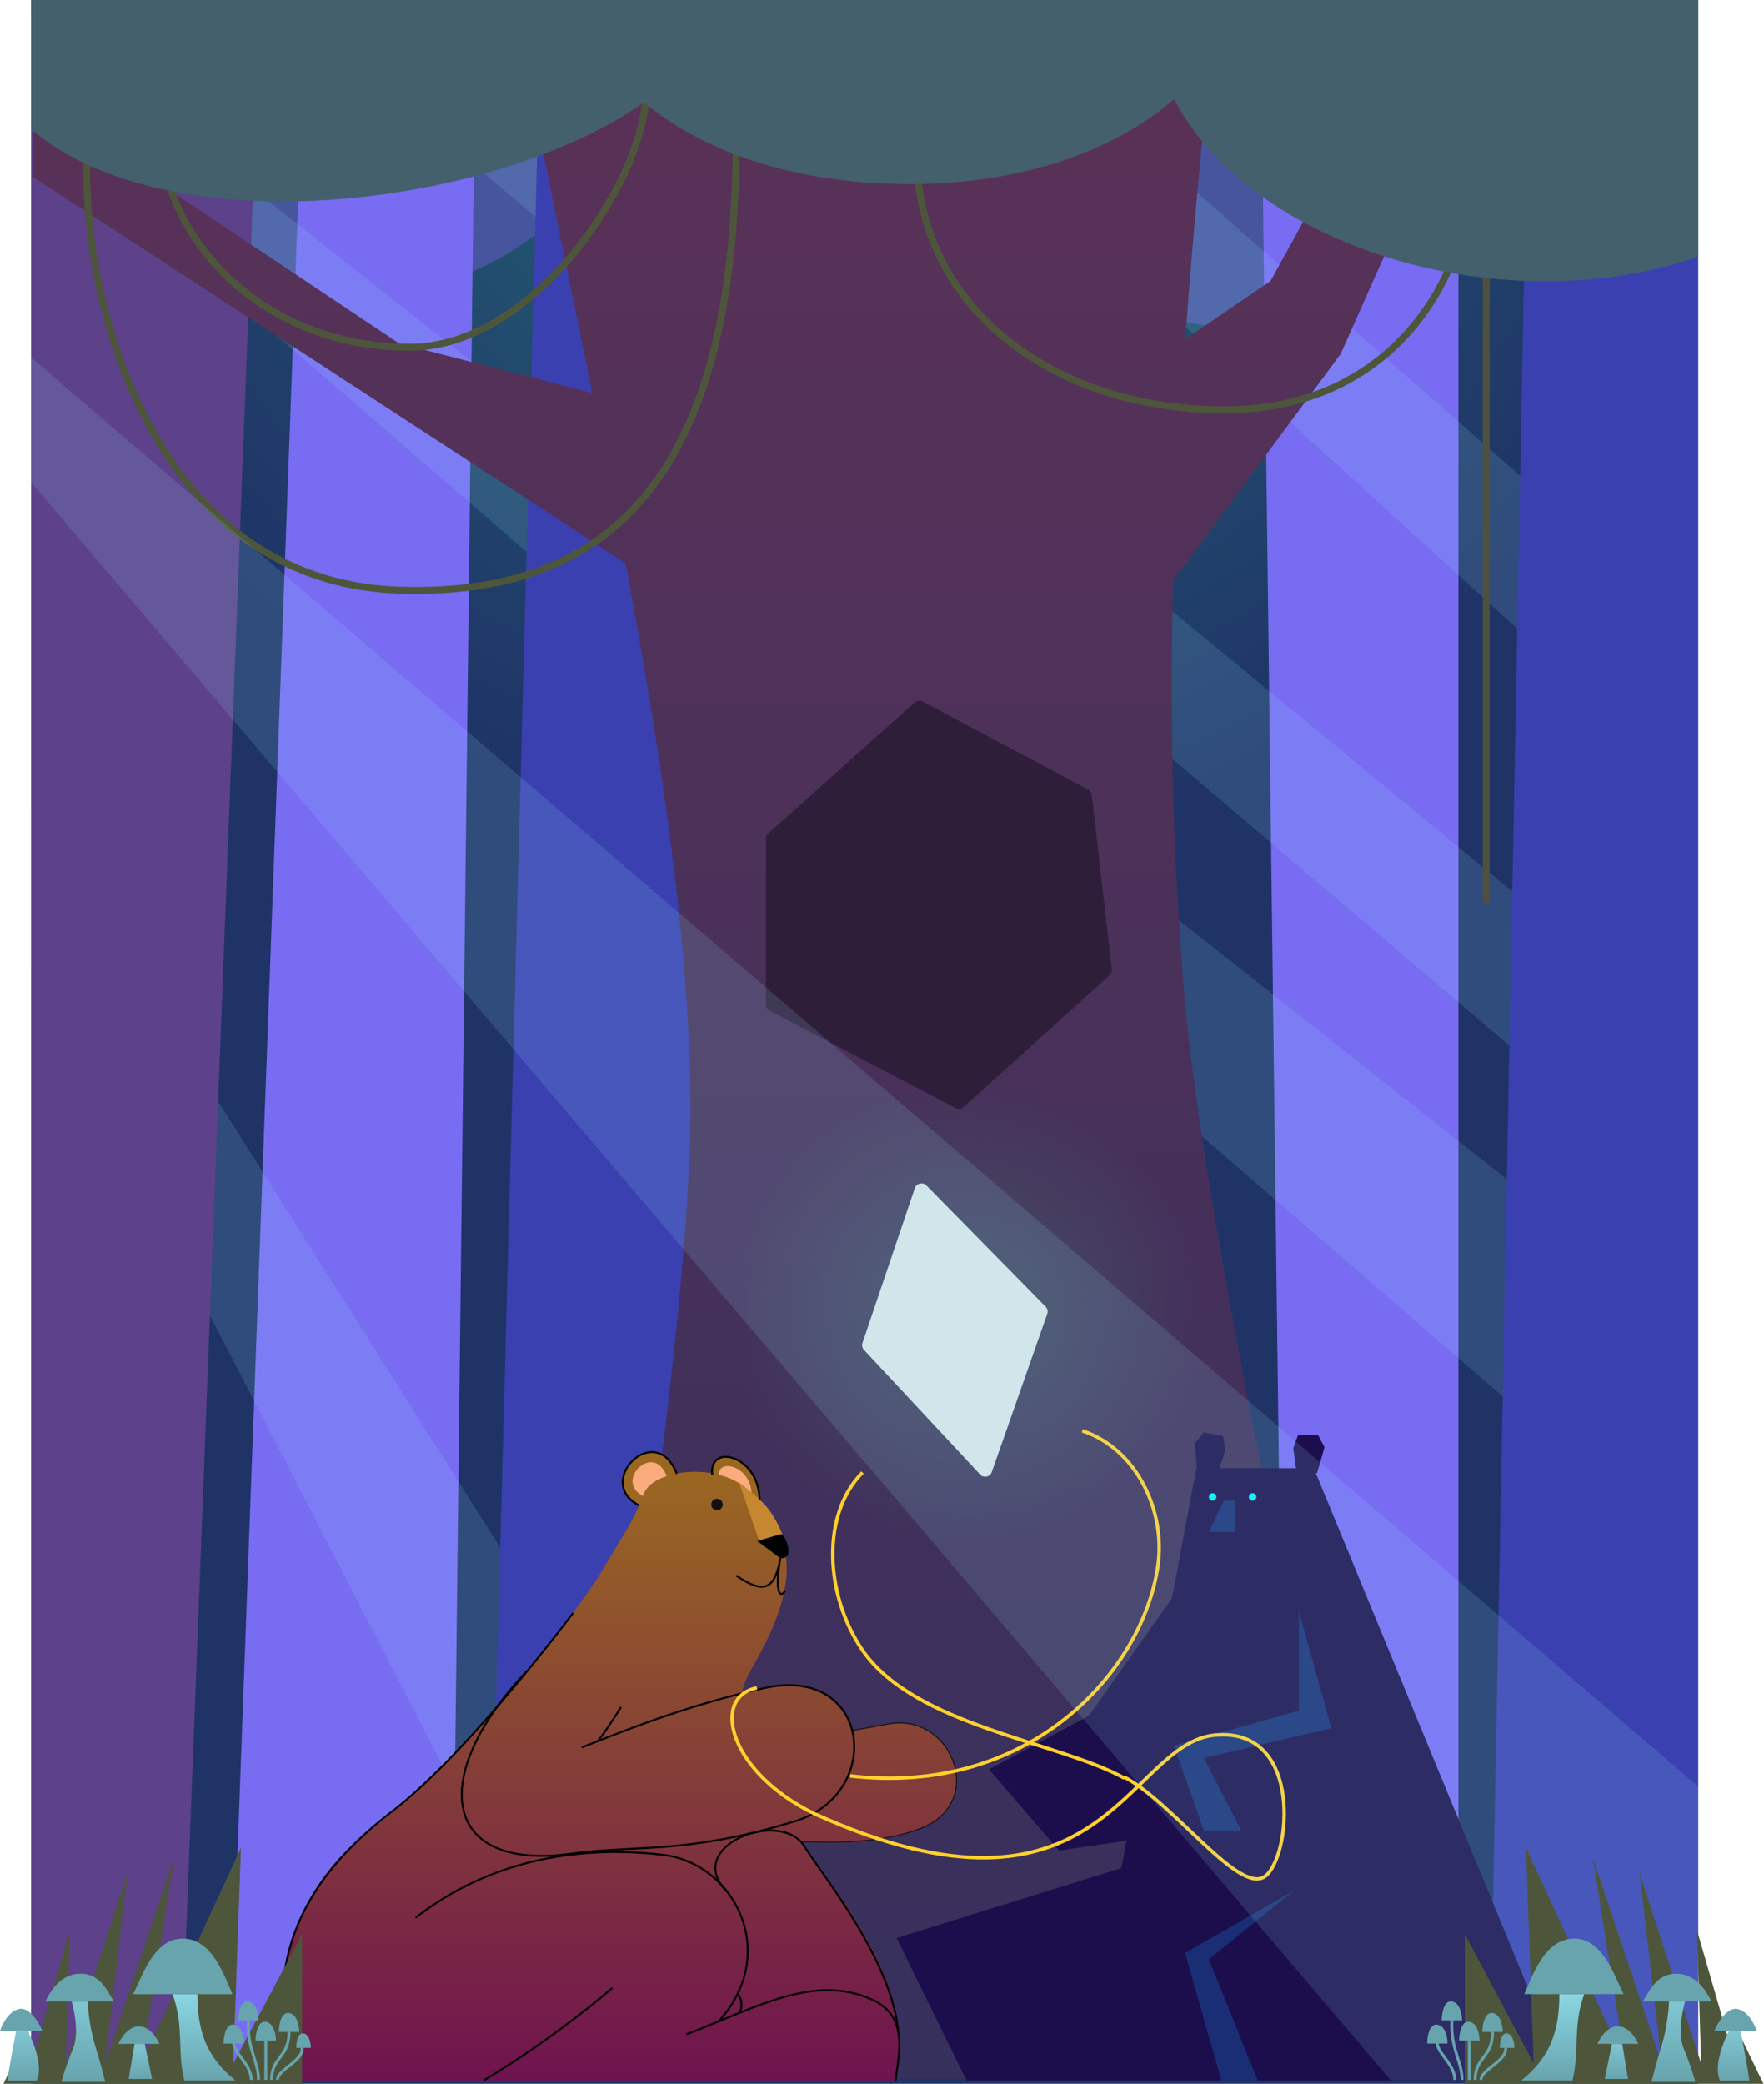 <svg width="508" height="600" viewBox="0 0 508 600" fill="none" xmlns="http://www.w3.org/2000/svg">
<rect x="9" width="480" height="600" fill="url(#paint0_radial)"/>
<path d="M428 0V47.917C425.75 77.865 411.461 105.53 342.275 92.84C285.127 82.358 261.809 20.964 276.098 0H428Z" fill="#47559F"/>
<path d="M184 1V14.497C180.234 54.239 142.889 92.802 80.052 84.983C19.792 77.484 10 36.992 10 1H184Z" fill="#47559F"/>
<path d="M420 0H363L370.5 599H420V0Z" fill="#776CF2"/>
<path d="M487.987 346.423L81.944 1H125.5L487.987 300V346.423Z" fill="#9CE7FF" fill-opacity="0.14"/>
<path d="M487.991 227.423L238.444 0.5H282L487.991 181V227.423Z" fill="#9CE7FF" fill-opacity="0.14"/>
<path d="M137 0H88L66 599H130L137 0Z" fill="#776CF2"/>
<path d="M489 450.75L9 35.5V4L489 383V450.75Z" fill="#9CE7FF" fill-opacity="0.14"/>
<path d="M174.394 599L9 279.282V232L241 599H174.394Z" fill="#9CE7FF" fill-opacity="0.14"/>
<path d="M189.096 599H140L155.862 0H211L189.096 599Z" fill="#3B40B0"/>
<path d="M52 599H9V0H75L52 599Z" fill="#5D418A"/>
<path d="M489 599H429L440.4 0H489V599Z" fill="#3B40B0"/>
<path fill-rule="evenodd" clip-rule="evenodd" d="M403.343 598.568H161.369C175.103 532.393 198.826 385.086 198.826 319.136C198.826 273.544 190.573 218.048 180.146 162.176L9.5 50.974V28.5L114.921 98.887L170.564 113.155C168.156 101.249 165.731 89.456 163.347 77.871C157.679 50.313 152.252 23.929 147.884 0H205.381H262.878H320.375H350.153L350.052 1.022C346.875 33.059 343.706 65.011 341.339 97.671L365.885 80.908L410.085 0.749H431.061L386.112 101.884L337.83 167.207C336.861 205.399 337.598 245.18 341.164 287.672C346.482 351.048 382.616 523.404 403.343 598.568Z" fill="url(#paint1_linear)"/>
<path d="M428 67V260" stroke="#4D513E" stroke-width="2"/>
<path d="M212 40C212 130.877 180.532 171.912 115.348 169.932C41.173 167.679 21.692 79.806 25.438 40" stroke="#4D563B" stroke-width="2"/>
<path d="M264.456 36C259.227 84.147 299.566 118 352.604 118C405.642 118 425.097 72.454 422.823 48.037" stroke="#4D563B" stroke-width="2"/>
<path d="M186 26.5C186 51.347 154 100 118 100C75.25 100 46 68.376 46 36" stroke="#4D563B" stroke-width="2"/>
<ellipse cx="278.5" cy="378" rx="67.5" ry="67" fill="url(#paint2_radial)"/>
<path d="M313.356 227.303L265.675 201.97C264.936 201.577 264.029 201.688 263.404 202.248L221.232 239.971C220.806 240.352 220.562 240.896 220.562 241.467L220.562 289.241C220.562 289.984 220.974 290.665 221.632 291.009L275.215 319.043C275.955 319.43 276.859 319.315 277.48 318.754L319.534 280.823C320.015 280.389 320.257 279.748 320.183 279.105L314.401 228.838C314.326 228.185 313.936 227.611 313.356 227.303Z" fill="#2F1E3A"/>
<path d="M489 73.906V0H331C331 61.861 422.79 96.891 489 73.906Z" fill="#43606C"/>
<path d="M9 37.317V0H205C205 46.646 62.687 82.267 9 37.317Z" fill="#43606C"/>
<path d="M168 0H355C355 18.754 323.966 53 261.898 53C199.83 53 168 20.385 168 0Z" fill="#43606C"/>
<path d="M248.382 386.686L263.459 342.08C263.936 340.668 265.735 340.255 266.78 341.318L301.126 376.242C301.661 376.786 301.84 377.586 301.588 378.306L285.609 423.878C285.111 425.297 283.284 425.68 282.259 424.579L248.814 388.69C248.312 388.152 248.147 387.383 248.382 386.686Z" fill="#D9E6E8"/>
<path d="M352.86 417.564L351.013 423.318L344.71 423.318L344.092 415.56L346.647 412.454L352.236 413.509L352.86 417.564Z" fill="#1C0E4C"/>
<path d="M372.446 416.948L373.266 423.104L379.28 424.216L381.437 416.739L379.555 413.184L373.868 413.101L372.446 416.948Z" fill="#1C0E4C"/>
<path d="M344.537 422.764L311.44 599.04H451.022L378.353 422.764H344.537Z" fill="#1C0E4C"/>
<path d="M355.689 432.117H352.451L348.134 441.111H355.689V432.117Z" fill="#1A2E75"/>
<path d="M313.598 493.994L338.781 458.379V509.463L331.945 528.89L304.964 532.847L284.818 509.463L313.598 493.994Z" fill="#1C0E4C"/>
<path d="M374.036 492.555V463.775L383.389 497.591L346.695 506.225L357.487 527.091H346.695L338.061 502.628L374.036 492.555Z" fill="#1A2E75"/>
<circle cx="360.725" cy="431.038" r="1.079" fill="#00F3F3"/>
<circle cx="349.214" cy="431.038" r="1.079" fill="#00F3F3"/>
<path d="M258.197 558.029L324.031 537.523L334.824 599.04H278.343L258.197 558.029Z" fill="#1C0E4C"/>
<path d="M362.165 599.041H351.732L341.299 562.346L372.597 544.359L348.135 564.145L362.165 599.041Z" fill="#1A2E75"/>
<path fill-rule="evenodd" clip-rule="evenodd" d="M274.075 507.271C271.597 500.479 264.607 495.072 255.641 496.838C245.369 498.862 230.539 501.253 213.709 501.265C209.744 506.01 205.068 512.239 203.467 517.532C202.662 520.194 202.652 522.561 203.831 524.381C205.01 526.202 207.431 527.558 211.679 528.075C221.899 529.318 231.972 530.145 241.177 529.973C250.385 529.801 258.706 528.628 265.433 525.883C269.991 524.022 272.761 521.058 274.09 517.727C275.42 514.392 275.314 510.665 274.075 507.271ZM274.603 517.932C273.214 521.415 270.326 524.482 265.641 526.394C258.826 529.176 250.427 530.353 241.187 530.526C231.945 530.699 221.843 529.868 211.612 528.623C207.292 528.098 204.676 526.701 203.367 524.682C202.06 522.663 202.112 520.102 202.938 517.372C204.587 511.92 209.391 505.561 213.368 500.811L213.451 500.712H213.58C230.413 500.712 245.253 498.321 255.534 496.296C264.809 494.469 272.037 500.075 274.595 507.081C275.874 510.586 275.991 514.454 274.603 517.932Z" fill="#111111"/>
<path d="M205.11 424.092C203.728 415.524 220.034 419.394 218.652 433.765C217.547 439.292 205.11 430.172 205.11 424.092Z" fill="#9A6721"/>
<path d="M207.101 425.137C206.154 419.475 217.331 422.032 216.384 431.529C215.626 435.182 207.101 429.155 207.101 425.137Z" fill="#FBAB7E"/>
<path d="M194.885 424.368C188.805 408.615 170.841 426.856 184.107 433.488C189.081 435.423 196.544 429.619 194.885 424.368Z" fill="#9A6721"/>
<path d="M191.972 424.996C188.14 415.04 176.818 426.568 185.179 430.76C188.314 431.983 193.017 428.315 191.972 424.996Z" fill="#FBAB7E"/>
<path fill-rule="evenodd" clip-rule="evenodd" d="M83.552 599.033L257.896 599.033C263.424 575.265 247.714 553.635 233.852 534.639C232.703 533.064 231.608 531.537 230.567 530.056C243.966 530.73 256.247 529.93 265.537 526.139C284.024 518.593 273.828 492.974 255.588 496.567C252.635 497.149 249.305 497.761 245.659 498.338C242.984 488.078 231.053 480.837 213.576 487.796C214.13 485.107 215.182 482.629 216.607 480.194C233.723 450.959 225.178 440.638 217.517 431.384L217.517 431.383C217.211 431.014 216.908 430.647 216.607 430.281C208.758 420.717 188.076 422.61 185.331 430.281C183.325 435.886 180.628 440.305 177.004 446.24C175.669 448.428 174.208 450.822 172.609 453.557C163.931 466.929 135.189 505.344 104.491 528.676C77.35 550.47 79.223 584.662 83.552 599.033Z" fill="url(#paint3_linear)"/>
<path fill-rule="evenodd" clip-rule="evenodd" d="M136.181 502.693C139.251 495.933 144.336 488.576 151.371 481.111L151.774 481.49C144.769 488.922 139.723 496.23 136.684 502.921C133.644 509.616 132.621 515.673 133.632 520.617C134.64 525.547 137.674 529.4 142.82 531.701C147.978 534.008 155.271 534.76 164.779 533.434C170.37 532.654 175.639 532.383 181.173 532.098C193.543 531.462 207.235 530.757 228.797 524.15C241.655 520.209 247.03 509.079 245.464 499.779C244.682 495.13 242.165 490.94 237.981 488.317C233.798 485.695 227.916 484.622 220.37 486.269C199.537 490.814 181.336 497.998 171.753 501.78C170.114 502.427 168.727 502.974 167.622 503.392L167.427 502.875C168.527 502.459 169.909 501.914 171.544 501.268C181.122 497.488 199.37 490.285 220.252 485.729C227.906 484.059 233.943 485.134 238.275 487.849C242.606 490.564 245.203 494.899 246.009 499.688C247.622 509.263 242.08 520.657 228.959 524.678C207.332 531.306 193.527 532.017 181.13 532.657C175.615 532.941 170.378 533.211 164.855 533.981C155.291 535.315 147.882 534.571 142.594 532.206C137.293 529.835 134.136 525.84 133.091 520.728C132.048 515.629 133.112 509.449 136.181 502.693Z" fill="black"/>
<path fill-rule="evenodd" clip-rule="evenodd" d="M190.847 534.339C177.038 532.736 146.781 531.422 119.883 552.389L119.543 551.953C146.615 530.85 177.055 532.181 190.91 533.79C201.337 535.001 209.951 542.196 213.656 551.57C217.366 560.954 216.155 572.516 206.955 582.446L206.549 582.071C215.604 572.297 216.774 560.961 213.142 551.773C209.506 542.575 201.056 535.525 190.847 534.339ZM176.51 572.615C171.033 577.416 155.957 589.462 139.431 599.271L139.149 598.795C155.64 589.007 170.688 576.983 176.146 572.199L176.51 572.615Z" fill="black"/>
<path fill-rule="evenodd" clip-rule="evenodd" d="M207.994 581.913C204.683 583.279 201.276 584.686 197.748 586.031L197.551 585.514C201.045 584.182 204.436 582.783 207.74 581.419C213.945 578.858 219.844 576.424 225.547 574.799C234.308 572.303 242.677 571.693 251.121 575.442C253.951 576.699 255.864 578.373 257.122 580.296C258.377 582.218 258.968 584.372 259.181 586.575C259.394 588.776 259.231 591.034 258.973 593.17C258.855 594.145 258.719 595.084 258.59 595.981C258.432 597.071 258.283 598.1 258.186 599.061L257.636 599.005C257.733 598.046 257.886 596.988 258.046 595.879C258.176 594.978 258.311 594.044 258.424 593.103C258.681 590.982 258.838 588.77 258.631 586.628C258.424 584.488 257.853 582.426 256.659 580.599C255.466 578.774 253.641 577.166 250.896 575.947C242.616 572.27 234.392 572.854 225.699 575.33C220.023 576.947 214.177 579.361 207.994 581.913Z" fill="black"/>
<path fill-rule="evenodd" clip-rule="evenodd" d="M172.013 501.019C173.655 499.103 176.13 495.255 178.623 491.376L179.088 491.675L179.073 491.698C176.596 495.551 174.103 499.43 172.432 501.379L172.013 501.019Z" fill="black"/>
<path fill-rule="evenodd" clip-rule="evenodd" d="M188.817 417.943C191.274 418.366 193.6 420.271 195.143 424.269L194.627 424.468C193.13 420.589 190.931 418.867 188.724 418.487C186.501 418.105 184.185 419.066 182.432 420.734C180.68 422.402 179.533 424.739 179.616 427.04C179.698 429.321 180.99 431.621 184.23 433.241L183.983 433.736C180.59 432.039 179.154 429.573 179.063 427.06C178.973 424.568 180.21 422.086 182.051 420.334C183.891 418.582 186.376 417.522 188.817 417.943Z" fill="black"/>
<path fill-rule="evenodd" clip-rule="evenodd" d="M206.822 419.725C205.369 420.516 204.551 422.182 204.836 424.676L205.385 424.613C205.117 422.271 205.888 420.863 207.086 420.211C208.309 419.546 210.068 419.615 211.87 420.44C215.456 422.082 219.057 426.666 218.377 433.738L218.927 433.791C219.629 426.492 215.907 421.68 212.1 419.937C210.205 419.069 208.251 418.948 206.822 419.725Z" fill="black"/>
<path d="M218.652 443.714L225.285 441.779C225.285 441.779 223.765 437.634 221.139 434.317C218.514 431.001 212.848 426.855 212.848 426.855L218.652 443.714Z" fill="#C68731"/>
<path d="M208.15 433.212C208.15 434.128 207.408 434.87 206.492 434.87C205.576 434.87 204.833 434.128 204.833 433.212C204.833 432.296 205.576 431.554 206.492 431.554C207.408 431.554 208.15 432.296 208.15 433.212Z" fill="#111111"/>
<path fill-rule="evenodd" clip-rule="evenodd" d="M165.257 464.609C152.822 481.005 130.102 508.761 112.971 521.87C97.113 534.004 88.311 546.328 84.29 559.043C80.269 571.761 81.02 584.903 84.33 598.693L83.792 598.822C80.469 584.975 79.701 571.723 83.763 558.877C87.826 546.028 96.711 533.616 112.635 521.431C129.699 508.374 152.379 480.675 164.817 464.275L165.257 464.609Z" fill="black"/>
<path fill-rule="evenodd" clip-rule="evenodd" d="M206.688 535.618C205.765 538.185 206.33 541.204 209.454 544.395L209.059 544.782C205.826 541.478 205.156 538.244 206.168 535.431C207.171 532.645 209.797 530.347 212.997 528.828C216.203 527.306 220.028 526.543 223.495 526.863C226.961 527.183 230.106 528.592 231.877 531.453C232.836 533.002 234.322 535.117 236.122 537.679C236.728 538.542 237.37 539.456 238.039 540.415C240.691 544.218 243.764 548.732 246.729 553.643C252.654 563.458 258.167 574.899 259.002 585.469L258.451 585.512C257.627 575.078 252.172 563.73 246.256 553.929C243.301 549.033 240.235 544.531 237.586 540.732C236.922 539.78 236.283 538.871 235.679 538.011C233.875 535.443 232.375 533.308 231.407 531.744C229.757 529.079 226.803 527.724 223.444 527.414C220.086 527.103 216.359 527.843 213.234 529.327C210.104 530.813 207.622 533.023 206.688 535.618Z" fill="black"/>
<path fill-rule="evenodd" clip-rule="evenodd" d="M212.869 575.293C212.68 574.874 212.435 574.565 212.154 574.397L212.438 573.923C212.848 574.169 213.156 574.586 213.373 575.065C213.591 575.547 213.726 576.113 213.78 576.69C213.887 577.83 213.681 579.089 213.065 579.86L212.633 579.515C213.122 578.903 213.33 577.813 213.23 576.742C213.18 576.214 213.057 575.709 212.869 575.293Z" fill="black"/>
<path d="M224.731 441.78L218.099 443.714L224.731 448.689C226.113 448.689 227.606 448.247 226.942 445.373C226.279 442.498 225.192 441.78 224.731 441.78Z" fill="black"/>
<path fill-rule="evenodd" clip-rule="evenodd" d="M216.944 456.683C215.486 456.157 213.806 455.21 211.864 453.892L212.175 453.435C214.102 454.742 215.738 455.66 217.131 456.163C218.524 456.665 219.644 456.741 220.562 456.409C221.475 456.078 222.242 455.323 222.888 454.044C223.535 452.762 224.048 450.979 224.46 448.641L225.005 448.737C224.201 453.293 224.141 456.217 224.468 457.68C224.549 458.043 224.65 458.297 224.756 458.459C224.86 458.62 224.952 458.666 225.015 458.676C225.081 458.686 225.188 458.668 225.346 458.549C225.504 458.43 225.686 458.229 225.884 457.932L226.344 458.238C226.128 458.563 225.905 458.82 225.679 458.99C225.453 459.16 225.197 459.264 224.93 459.222C224.66 459.18 224.449 459.001 224.292 458.761C224.137 458.521 224.017 458.197 223.928 457.8C223.713 456.836 223.659 455.333 223.833 453.268C223.691 453.637 223.54 453.978 223.381 454.293C222.697 455.648 221.84 456.534 220.75 456.929C219.664 457.322 218.4 457.208 216.944 456.683Z" fill="black"/>
<path d="M323.746 511.645C337.997 519.188 356.75 545.587 364.25 540.307C371.749 535.028 375.498 497.314 349.997 499.577C324.496 501.84 317.746 559.918 234.489 522.205C209.736 510.136 204.701 488.528 217.987 486" stroke="#FFD12D"/>
<path d="M244.826 511.335C295.903 517.31 328.999 481.891 333.46 450.838C335.714 435.153 327.451 417.228 311.677 412" stroke="#FFD12D"/>
<path d="M248.386 424C236.435 436.034 237.524 459.287 248.386 475.145C263.325 496.957 304.904 501.47 323.826 512" stroke="#FFD12D"/>
<path d="M400.5 599L9 138.964V103L489 514.335V599H400.5Z" fill="#9CE7FF" fill-opacity="0.14"/>
<path d="M8.28 584.926L1 600H87V556.956L67.177 594.138L69.394 532L40.783 594.138L50.094 535.015L30.287 594.138L36.721 539.034L18.945 594.138L20.13 555.783L8.28 596.818V584.926Z" fill="#4D563B"/>
<path d="M500.563 584.926L507.842 600H421.842V556.956L441.665 594.138L439.449 532L468.059 594.138L458.748 535.015L478.555 594.138L472.122 539.034L489.897 594.138L488.712 555.783L500.563 596.818V584.926Z" fill="#4D563B"/>
<path d="M53.058 599.038H67.796C59.374 592.301 56.848 584.721 56.848 574.194H49.689C53.058 583.458 50.953 590.195 53.058 599.038Z" fill="url(#paint4_linear)"/>
<path d="M38.32 574.194C41.127 568.86 44.215 558.192 52.637 558.192C61.059 558.192 64.568 568.86 66.954 574.194H38.32Z" fill="#67A4AE"/>
<path d="M34.109 588.512H45.899C45.198 586.827 43.036 583.458 40.004 583.458C36.972 583.458 34.811 586.827 34.109 588.512Z" fill="#67A4AE"/>
<path d="M37.056 598.618H43.794L41.688 588.511H38.74L37.056 598.618Z" fill="url(#paint5_linear)"/>
<path d="M17.686 599.46H30.319C30.319 599.46 29.315 595.249 27.371 588.933C25.428 582.616 25.266 576.3 25.266 576.3H20.634C20.634 576.3 23.16 584.722 21.055 589.775C18.949 594.828 17.686 599.46 17.686 599.46Z" fill="url(#paint6_linear)"/>
<path d="M2.106 599.105H10.527C12.549 595.399 9.685 588.016 8.001 584.788H4.632C4.492 585.489 4.043 587.819 3.369 591.525C2.695 595.231 2.246 598.122 2.106 599.105Z" fill="url(#paint7_linear)"/>
<path d="M0 584.788H12.212C11.229 582.402 8.506 577.798 5.474 578.471C2.442 579.145 0.562 582.963 0 584.788Z" fill="#67A4AE"/>
<path d="M13.054 576.3H32.845C30.88 573.492 29.055 568.299 23.16 568.299C17.265 568.299 14.317 573.773 13.054 576.3Z" fill="#67A4AE"/>
<path d="M70.266 588.408H64.407C64.407 586.455 64.993 582.633 67.336 582.967C69.68 583.302 70.266 586.734 70.266 588.408Z" fill="#67A4AE"/>
<path d="M79.472 587.591H73.613C73.613 585.638 74.199 581.816 76.543 582.151C78.886 582.486 79.472 585.917 79.472 587.591Z" fill="#67A4AE"/>
<path d="M86.168 585.08H80.31C80.31 583.127 80.895 579.305 83.239 579.64C85.583 579.975 86.168 583.406 86.168 585.08Z" fill="#67A4AE"/>
<path d="M89.516 589.663H85.332C85.332 588.167 85.75 585.238 87.424 585.494C89.098 585.751 89.516 588.381 89.516 589.663Z" fill="#67A4AE"/>
<path d="M74.45 581.733H68.591C68.591 579.78 69.177 575.957 71.521 576.292C73.864 576.627 74.45 580.059 74.45 581.733Z" fill="#67A4AE"/>
<path fill-rule="evenodd" clip-rule="evenodd" d="M67.58 590.484C67.114 589.659 66.798 588.8 66.922 587.93L67.751 588.049C67.666 588.643 67.873 589.301 68.309 590.072C68.684 590.736 69.197 591.43 69.757 592.187C69.846 592.308 69.936 592.43 70.028 592.554C71.326 594.32 72.777 596.413 72.777 598.87H71.94C71.94 596.724 70.671 594.841 69.353 593.05C69.265 592.93 69.176 592.81 69.088 592.69C68.531 591.937 67.983 591.196 67.58 590.484Z" fill="#67A4AE"/>
<path fill-rule="evenodd" clip-rule="evenodd" d="M72.429 591.512C71.637 588.924 70.891 585.943 71.103 581.691L71.939 581.733C71.733 585.851 72.452 588.728 73.229 591.267C73.34 591.629 73.452 591.985 73.564 592.339C74.234 594.458 74.869 596.471 74.869 598.87L74.032 598.87C74.032 596.61 73.44 594.73 72.771 592.607C72.658 592.25 72.543 591.886 72.429 591.512Z" fill="#67A4AE"/>
<path fill-rule="evenodd" clip-rule="evenodd" d="M76.125 598.87V587.571H76.962V598.87H76.125Z" fill="#67A4AE"/>
<path fill-rule="evenodd" clip-rule="evenodd" d="M82.068 589.293C82.515 588.224 82.82 586.894 82.82 585.06L83.657 585.06C83.657 586.993 83.335 588.435 82.84 589.616C82.348 590.793 81.692 591.691 81.063 592.53C81.028 592.577 80.993 592.624 80.958 592.67C80.362 593.462 79.805 594.204 79.382 595.122C78.938 596.084 78.635 597.253 78.635 598.87L77.798 598.87C77.798 597.139 78.124 595.85 78.622 594.772C79.084 593.77 79.691 592.962 80.277 592.182C80.316 592.131 80.355 592.079 80.393 592.028C81.019 591.193 81.619 590.365 82.068 589.293Z" fill="#67A4AE"/>
<path fill-rule="evenodd" clip-rule="evenodd" d="M85.743 592.018C86.356 591.251 86.677 590.496 86.59 589.71L87.421 589.617C87.543 590.714 87.08 591.686 86.398 592.54C85.718 593.392 84.781 594.176 83.867 594.908C83.71 595.033 83.553 595.157 83.399 595.28C82.639 595.883 81.922 596.452 81.359 597.02C80.672 597.713 80.31 598.315 80.31 598.87H79.473C79.473 597.961 80.052 597.15 80.764 596.431C81.366 595.824 82.132 595.217 82.891 594.614C83.043 594.494 83.194 594.374 83.344 594.254C84.261 593.52 85.129 592.788 85.743 592.018Z" fill="#67A4AE"/>
<path d="M416.859 588.408H411C411 586.455 411.586 582.633 413.929 582.967C416.273 583.302 416.859 586.734 416.859 588.408Z" fill="#67A4AE"/>
<path d="M426.065 587.591H420.207C420.207 585.638 420.792 581.816 423.136 582.151C425.48 582.486 426.065 585.917 426.065 587.591Z" fill="#67A4AE"/>
<path d="M432.762 585.08H426.903C426.903 583.127 427.489 579.305 429.832 579.64C432.176 579.975 432.762 583.406 432.762 585.08Z" fill="#67A4AE"/>
<path d="M436.11 589.663H431.925C431.925 588.167 432.343 585.238 434.017 585.494C435.691 585.751 436.11 588.381 436.11 589.663Z" fill="#67A4AE"/>
<path d="M421.044 581.733H415.185C415.185 579.78 415.77 575.957 418.114 576.292C420.458 576.627 421.044 580.059 421.044 581.733Z" fill="#67A4AE"/>
<path fill-rule="evenodd" clip-rule="evenodd" d="M414.174 590.484C413.707 589.659 413.391 588.8 413.515 587.93L414.344 588.049C414.259 588.643 414.466 589.301 414.902 590.072C415.278 590.736 415.79 591.43 416.35 592.187C416.439 592.308 416.53 592.43 416.621 592.554C417.919 594.32 419.37 596.413 419.37 598.87H418.533C418.533 596.724 417.264 594.841 415.947 593.05C415.858 592.93 415.769 592.81 415.681 592.69C415.124 591.937 414.576 591.196 414.174 590.484Z" fill="#67A4AE"/>
<path fill-rule="evenodd" clip-rule="evenodd" d="M419.022 591.512C418.23 588.924 417.484 585.943 417.696 581.691L418.532 581.733C418.326 585.851 419.045 588.728 419.822 591.267C419.933 591.629 420.046 591.985 420.157 592.339C420.827 594.458 421.462 596.471 421.463 598.87L420.626 598.87C420.625 596.61 420.033 594.73 419.364 592.607C419.251 592.25 419.137 591.886 419.022 591.512Z" fill="#67A4AE"/>
<path fill-rule="evenodd" clip-rule="evenodd" d="M422.718 598.87V587.571H423.555V598.87H422.718Z" fill="#67A4AE"/>
<path fill-rule="evenodd" clip-rule="evenodd" d="M428.661 589.293C429.109 588.224 429.414 586.894 429.414 585.06L430.251 585.06C430.251 586.993 429.928 588.435 429.433 589.616C428.941 590.793 428.285 591.691 427.656 592.53C427.621 592.577 427.586 592.624 427.551 592.67C426.956 593.462 426.399 594.204 425.975 595.122C425.531 596.084 425.229 597.253 425.229 598.87L424.392 598.87C424.392 597.139 424.717 595.85 425.215 594.772C425.677 593.77 426.284 592.962 426.871 592.182C426.909 592.131 426.948 592.079 426.986 592.028C427.613 591.193 428.212 590.365 428.661 589.293Z" fill="#67A4AE"/>
<path fill-rule="evenodd" clip-rule="evenodd" d="M432.337 592.018C432.949 591.251 433.27 590.496 433.183 589.71L434.015 589.617C434.137 590.714 433.673 591.686 432.991 592.54C432.311 593.392 431.374 594.176 430.46 594.908C430.303 595.033 430.147 595.157 429.992 595.28C429.232 595.883 428.515 596.452 427.952 597.02C427.265 597.713 426.903 598.315 426.903 598.87H426.066C426.066 597.961 426.645 597.15 427.358 596.431C427.959 595.824 428.725 595.217 429.485 594.614C429.636 594.494 429.787 594.374 429.937 594.254C430.854 593.52 431.722 592.788 432.337 592.018Z" fill="#67A4AE"/>
<path d="M452.856 599.038H438.118C446.54 592.301 449.066 584.721 449.066 574.194H456.225C452.856 583.458 454.962 590.195 452.856 599.038Z" fill="url(#paint8_linear)"/>
<path d="M467.594 574.194C464.787 568.86 461.699 558.192 453.277 558.192C444.855 558.192 441.346 568.86 438.96 574.194H467.594Z" fill="#67A4AE"/>
<path d="M471.805 588.512H460.015C460.716 586.827 462.878 583.458 465.91 583.458C468.942 583.458 471.104 586.827 471.805 588.512Z" fill="#67A4AE"/>
<path d="M468.858 598.618H462.121L464.226 588.511H467.174L468.858 598.618Z" fill="url(#paint9_linear)"/>
<path d="M488.228 599.46H475.595C475.595 599.46 476.599 595.249 478.543 588.933C480.486 582.616 480.648 576.3 480.648 576.3H485.28C485.28 576.3 482.754 584.722 484.859 589.775C486.965 594.828 488.228 599.46 488.228 599.46Z" fill="url(#paint10_linear)"/>
<path d="M503.809 599.105H495.387C493.365 595.399 496.229 588.016 497.913 584.788H501.282C501.422 585.489 501.871 587.819 502.545 591.525C503.219 595.231 503.668 598.122 503.809 599.105Z" fill="url(#paint11_linear)"/>
<path d="M505.914 584.788H493.702C494.685 582.402 497.408 577.798 500.44 578.471C503.472 579.145 505.352 582.963 505.914 584.788Z" fill="#67A4AE"/>
<path d="M492.86 576.3H473.069C475.034 573.492 476.859 568.299 482.754 568.299C488.649 568.299 491.597 573.773 492.86 576.3Z" fill="#67A4AE"/>
<defs>
<radialGradient id="paint0_radial" cx="0" cy="0" r="1" gradientUnits="userSpaceOnUse" gradientTransform="translate(249) rotate(90) scale(245)">
<stop stop-color="#256C76"/>
<stop offset="1" stop-color="#1F3367"/>
</radialGradient>
<linearGradient id="paint1_linear" x1="267.213" y1="0.748" x2="267.213" y2="598.568" gradientUnits="userSpaceOnUse">
<stop stop-color="#5B3157"/>
<stop offset="1" stop-color="#36305D"/>
</linearGradient>
<radialGradient id="paint2_radial" cx="0" cy="0" r="1" gradientUnits="userSpaceOnUse" gradientTransform="translate(278.5 378) rotate(90) scale(67 67.5)">
<stop stop-color="#43606C" stop-opacity="0.65"/>
<stop offset="1" stop-color="#43606C" stop-opacity="0"/>
</radialGradient>
<linearGradient id="paint3_linear" x1="178.172" y1="423.799" x2="178.172" y2="599.033" gradientUnits="userSpaceOnUse">
<stop stop-color="#9A6721"/>
<stop offset="1" stop-color="#6F134F"/>
</linearGradient>
<linearGradient id="paint4_linear" x1="58.743" y1="574.194" x2="58.743" y2="599.038" gradientUnits="userSpaceOnUse">
<stop stop-color="#8AD6E2"/>
<stop offset="1" stop-color="#67A4AE"/>
</linearGradient>
<linearGradient id="paint5_linear" x1="40.425" y1="588.511" x2="40.425" y2="598.618" gradientUnits="userSpaceOnUse">
<stop stop-color="#80C6D1"/>
<stop offset="1" stop-color="#67A4AE"/>
</linearGradient>
<linearGradient id="paint6_linear" x1="24.002" y1="576.3" x2="24.002" y2="599.46" gradientUnits="userSpaceOnUse">
<stop stop-color="#80C6D1"/>
<stop offset="1" stop-color="#67A4AE"/>
</linearGradient>
<linearGradient id="paint7_linear" x1="6.664" y1="584.788" x2="6.664" y2="599.105" gradientUnits="userSpaceOnUse">
<stop stop-color="#67A4AE"/>
<stop offset="0" stop-color="#80C6D1"/>
<stop offset="1" stop-color="#67A4AE"/>
</linearGradient>
<linearGradient id="paint8_linear" x1="447.171" y1="574.194" x2="447.171" y2="599.038" gradientUnits="userSpaceOnUse">
<stop stop-color="#8AD6E2"/>
<stop offset="1" stop-color="#67A4AE"/>
</linearGradient>
<linearGradient id="paint9_linear" x1="465.489" y1="588.511" x2="465.489" y2="598.618" gradientUnits="userSpaceOnUse">
<stop stop-color="#80C6D1"/>
<stop offset="1" stop-color="#67A4AE"/>
</linearGradient>
<linearGradient id="paint10_linear" x1="481.912" y1="576.3" x2="481.912" y2="599.46" gradientUnits="userSpaceOnUse">
<stop stop-color="#80C6D1"/>
<stop offset="1" stop-color="#67A4AE"/>
</linearGradient>
<linearGradient id="paint11_linear" x1="499.25" y1="584.788" x2="499.25" y2="599.105" gradientUnits="userSpaceOnUse">
<stop stop-color="#67A4AE"/>
<stop offset="0" stop-color="#80C6D1"/>
<stop offset="1" stop-color="#67A4AE"/>
</linearGradient>
</defs>
</svg>
